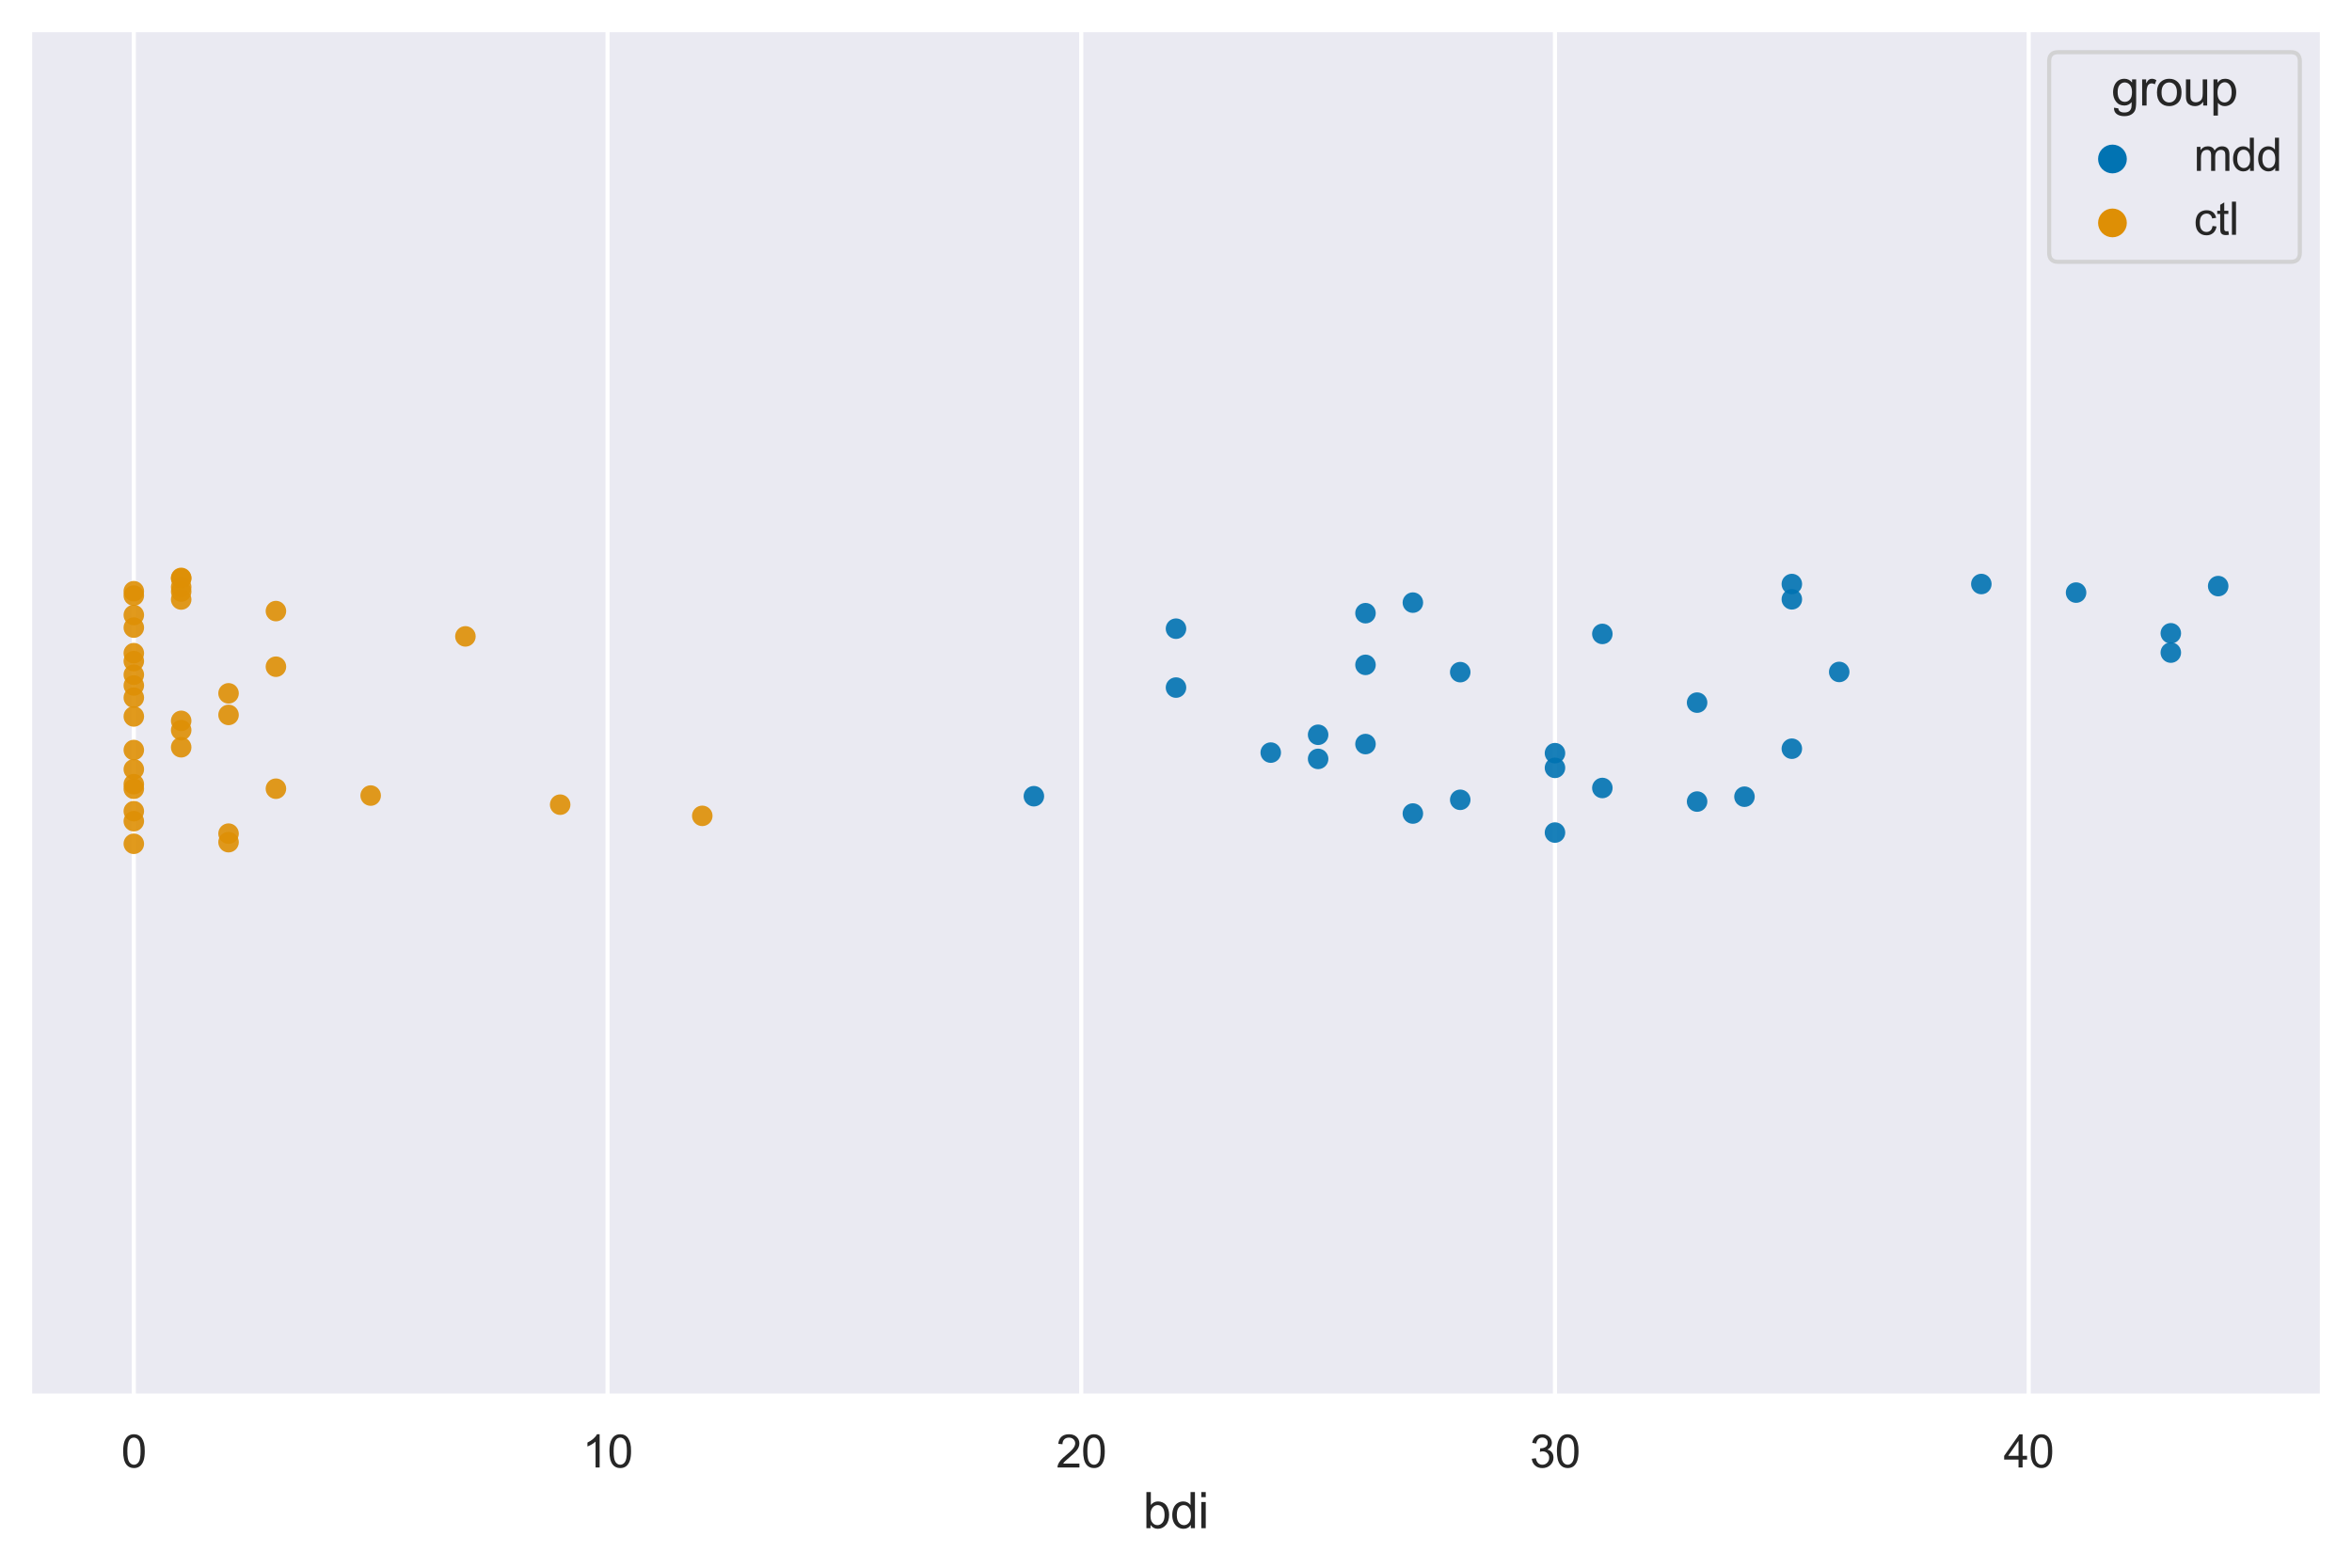 <?xml version="1.0" encoding="utf-8" standalone="no"?>
<!DOCTYPE svg PUBLIC "-//W3C//DTD SVG 1.1//EN"
  "http://www.w3.org/Graphics/SVG/1.1/DTD/svg11.dtd">
<svg xmlns:xlink="http://www.w3.org/1999/xlink" width="572.4pt" height="381.574pt" viewBox="0 0 572.4 381.574" xmlns="http://www.w3.org/2000/svg" version="1.1">
 <defs>
  <style type="text/css">*{stroke-linejoin: round; stroke-linecap: butt}</style>
 </defs>
 <g id="figure_1">
  <g id="patch_1">
   <path d="M 0 381.574 
L 572.4 381.574 
L 572.4 0 
L 0 0 
z
" style="fill: #ffffff"/>
  </g>
  <g id="axes_1">
   <g id="patch_2">
    <path d="M 7.2 339.84 
L 565.2 339.84 
L 565.2 7.2 
L 7.2 7.2 
z
" style="fill: #eaeaf2"/>
   </g>
   <g id="matplotlib.axis_1">
    <g id="xtick_1">
     <g id="line2d_1">
      <path d="M 32.564 339.84 
L 32.564 7.2 
" clip-path="url(#p4782b353ba)" style="fill: none; stroke: #ffffff; stroke-linecap: round"/>
     </g>
     <g id="text_1">
      <!-- 0 -->
      <g style="fill: #262626" transform="translate(29.505 357.214) scale(0.11 -0.11)">
       <defs>
        <path id="ArialMT-30" d="M 266 2259 
Q 266 3072 433 3567 
Q 600 4063 929 4331 
Q 1259 4600 1759 4600 
Q 2128 4600 2406 4451 
Q 2684 4303 2865 4023 
Q 3047 3744 3150 3342 
Q 3253 2941 3253 2259 
Q 3253 1453 3087 958 
Q 2922 463 2592 192 
Q 2263 -78 1759 -78 
Q 1097 -78 719 397 
Q 266 969 266 2259 
z
M 844 2259 
Q 844 1131 1108 757 
Q 1372 384 1759 384 
Q 2147 384 2411 759 
Q 2675 1134 2675 2259 
Q 2675 3391 2411 3762 
Q 2147 4134 1753 4134 
Q 1366 4134 1134 3806 
Q 844 3388 844 2259 
z
" transform="scale(0.016)"/>
       </defs>
       <use xlink:href="#ArialMT-30"/>
      </g>
     </g>
    </g>
    <g id="xtick_2">
     <g id="line2d_2">
      <path d="M 147.853 339.84 
L 147.853 7.2 
" clip-path="url(#p4782b353ba)" style="fill: none; stroke: #ffffff; stroke-linecap: round"/>
     </g>
     <g id="text_2">
      <!-- 10 -->
      <g style="fill: #262626" transform="translate(141.736 357.214) scale(0.11 -0.11)">
       <defs>
        <path id="ArialMT-31" d="M 2384 0 
L 1822 0 
L 1822 3584 
Q 1619 3391 1289 3197 
Q 959 3003 697 2906 
L 697 3450 
Q 1169 3672 1522 3987 
Q 1875 4303 2022 4600 
L 2384 4600 
L 2384 0 
z
" transform="scale(0.016)"/>
       </defs>
       <use xlink:href="#ArialMT-31"/>
       <use xlink:href="#ArialMT-30" x="55.615"/>
      </g>
     </g>
    </g>
    <g id="xtick_3">
     <g id="line2d_3">
      <path d="M 263.142 339.84 
L 263.142 7.2 
" clip-path="url(#p4782b353ba)" style="fill: none; stroke: #ffffff; stroke-linecap: round"/>
     </g>
     <g id="text_3">
      <!-- 20 -->
      <g style="fill: #262626" transform="translate(257.025 357.214) scale(0.11 -0.11)">
       <defs>
        <path id="ArialMT-32" d="M 3222 541 
L 3222 0 
L 194 0 
Q 188 203 259 391 
Q 375 700 629 1000 
Q 884 1300 1366 1694 
Q 2113 2306 2375 2664 
Q 2638 3022 2638 3341 
Q 2638 3675 2398 3904 
Q 2159 4134 1775 4134 
Q 1369 4134 1125 3890 
Q 881 3647 878 3216 
L 300 3275 
Q 359 3922 746 4261 
Q 1134 4600 1788 4600 
Q 2447 4600 2831 4234 
Q 3216 3869 3216 3328 
Q 3216 3053 3103 2787 
Q 2991 2522 2730 2228 
Q 2469 1934 1863 1422 
Q 1356 997 1212 845 
Q 1069 694 975 541 
L 3222 541 
z
" transform="scale(0.016)"/>
       </defs>
       <use xlink:href="#ArialMT-32"/>
       <use xlink:href="#ArialMT-30" x="55.615"/>
      </g>
     </g>
    </g>
    <g id="xtick_4">
     <g id="line2d_4">
      <path d="M 378.431 339.84 
L 378.431 7.2 
" clip-path="url(#p4782b353ba)" style="fill: none; stroke: #ffffff; stroke-linecap: round"/>
     </g>
     <g id="text_4">
      <!-- 30 -->
      <g style="fill: #262626" transform="translate(372.314 357.214) scale(0.11 -0.11)">
       <defs>
        <path id="ArialMT-33" d="M 269 1209 
L 831 1284 
Q 928 806 1161 595 
Q 1394 384 1728 384 
Q 2125 384 2398 659 
Q 2672 934 2672 1341 
Q 2672 1728 2419 1979 
Q 2166 2231 1775 2231 
Q 1616 2231 1378 2169 
L 1441 2663 
Q 1497 2656 1531 2656 
Q 1891 2656 2178 2843 
Q 2466 3031 2466 3422 
Q 2466 3731 2256 3934 
Q 2047 4138 1716 4138 
Q 1388 4138 1169 3931 
Q 950 3725 888 3313 
L 325 3413 
Q 428 3978 793 4289 
Q 1159 4600 1703 4600 
Q 2078 4600 2393 4439 
Q 2709 4278 2876 4000 
Q 3044 3722 3044 3409 
Q 3044 3113 2884 2869 
Q 2725 2625 2413 2481 
Q 2819 2388 3044 2092 
Q 3269 1797 3269 1353 
Q 3269 753 2831 336 
Q 2394 -81 1725 -81 
Q 1122 -81 723 278 
Q 325 638 269 1209 
z
" transform="scale(0.016)"/>
       </defs>
       <use xlink:href="#ArialMT-33"/>
       <use xlink:href="#ArialMT-30" x="55.615"/>
      </g>
     </g>
    </g>
    <g id="xtick_5">
     <g id="line2d_5">
      <path d="M 493.721 339.84 
L 493.721 7.2 
" clip-path="url(#p4782b353ba)" style="fill: none; stroke: #ffffff; stroke-linecap: round"/>
     </g>
     <g id="text_5">
      <!-- 40 -->
      <g style="fill: #262626" transform="translate(487.604 357.214) scale(0.11 -0.11)">
       <defs>
        <path id="ArialMT-34" d="M 2069 0 
L 2069 1097 
L 81 1097 
L 81 1613 
L 2172 4581 
L 2631 4581 
L 2631 1613 
L 3250 1613 
L 3250 1097 
L 2631 1097 
L 2631 0 
L 2069 0 
z
M 2069 1613 
L 2069 3678 
L 634 1613 
L 2069 1613 
z
" transform="scale(0.016)"/>
       </defs>
       <use xlink:href="#ArialMT-34"/>
       <use xlink:href="#ArialMT-30" x="55.615"/>
      </g>
     </g>
    </g>
    <g id="text_6">
     <!-- bdi -->
     <g style="fill: #262626" transform="translate(278.194 371.989) scale(0.12 -0.12)">
      <defs>
       <path id="ArialMT-62" d="M 941 0 
L 419 0 
L 419 4581 
L 981 4581 
L 981 2947 
Q 1338 3394 1891 3394 
Q 2197 3394 2470 3270 
Q 2744 3147 2920 2923 
Q 3097 2700 3197 2384 
Q 3297 2069 3297 1709 
Q 3297 856 2875 390 
Q 2453 -75 1863 -75 
Q 1275 -75 941 416 
L 941 0 
z
M 934 1684 
Q 934 1088 1097 822 
Q 1363 388 1816 388 
Q 2184 388 2453 708 
Q 2722 1028 2722 1663 
Q 2722 2313 2464 2622 
Q 2206 2931 1841 2931 
Q 1472 2931 1203 2611 
Q 934 2291 934 1684 
z
" transform="scale(0.016)"/>
       <path id="ArialMT-64" d="M 2575 0 
L 2575 419 
Q 2259 -75 1647 -75 
Q 1250 -75 917 144 
Q 584 363 401 755 
Q 219 1147 219 1656 
Q 219 2153 384 2558 
Q 550 2963 881 3178 
Q 1213 3394 1622 3394 
Q 1922 3394 2156 3267 
Q 2391 3141 2538 2938 
L 2538 4581 
L 3097 4581 
L 3097 0 
L 2575 0 
z
M 797 1656 
Q 797 1019 1065 703 
Q 1334 388 1700 388 
Q 2069 388 2326 689 
Q 2584 991 2584 1609 
Q 2584 2291 2321 2609 
Q 2059 2928 1675 2928 
Q 1300 2928 1048 2622 
Q 797 2316 797 1656 
z
" transform="scale(0.016)"/>
       <path id="ArialMT-69" d="M 425 3934 
L 425 4581 
L 988 4581 
L 988 3934 
L 425 3934 
z
M 425 0 
L 425 3319 
L 988 3319 
L 988 0 
L 425 0 
z
" transform="scale(0.016)"/>
      </defs>
      <use xlink:href="#ArialMT-62"/>
      <use xlink:href="#ArialMT-64" x="55.615"/>
      <use xlink:href="#ArialMT-69" x="111.23"/>
     </g>
    </g>
   </g>
   <g id="matplotlib.axis_2">
    <g id="ytick_1"/>
   </g>
   <g id="PathCollection_1"/>
   <g id="PathCollection_2"/>
   <g id="patch_3">
    <path d="M 7.2 339.84 
L 7.2 7.2 
" style="fill: none; stroke: #ffffff; stroke-width: 1.25; stroke-linejoin: miter; stroke-linecap: square"/>
   </g>
   <g id="patch_4">
    <path d="M 565.2 339.84 
L 565.2 7.2 
" style="fill: none; stroke: #ffffff; stroke-width: 1.25; stroke-linejoin: miter; stroke-linecap: square"/>
   </g>
   <g id="patch_5">
    <path d="M 7.2 339.84 
L 565.2 339.84 
" style="fill: none; stroke: #ffffff; stroke-width: 1.25; stroke-linejoin: miter; stroke-linecap: square"/>
   </g>
   <g id="patch_6">
    <path d="M 7.2 7.2 
L 565.2 7.2 
" style="fill: none; stroke: #ffffff; stroke-width: 1.25; stroke-linejoin: miter; stroke-linecap: square"/>
   </g>
   <g id="PathCollection_3">
    <defs>
     <path id="C0_0_2f637c1874" d="M 0 2.5 
C 0.663 2.5 1.299 2.237 1.768 1.768 
C 2.237 1.299 2.5 0.663 2.5 -0 
C 2.5 -0.663 2.237 -1.299 1.768 -1.768 
C 1.299 -2.237 0.663 -2.5 0 -2.5 
C -0.663 -2.5 -1.299 -2.237 -1.768 -1.768 
C -2.237 -1.299 -2.5 -0.663 -2.5 0 
C -2.5 0.663 -2.237 1.299 -1.768 1.768 
C -1.299 2.237 -0.663 2.5 0 2.5 
z
"/>
    </defs>
    <g clip-path="url(#p4782b353ba)">
     <use xlink:href="#C0_0_2f637c1874" x="320.787" y="178.855" style="fill: #0173b2; fill-opacity: 0.9"/>
    </g>
    <g clip-path="url(#p4782b353ba)">
     <use xlink:href="#C0_0_2f637c1874" x="378.431" y="186.91" style="fill: #0173b2; fill-opacity: 0.9"/>
    </g>
    <g clip-path="url(#p4782b353ba)">
     <use xlink:href="#C0_0_2f637c1874" x="332.316" y="181.119" style="fill: #0173b2; fill-opacity: 0.9"/>
    </g>
    <g clip-path="url(#p4782b353ba)">
     <use xlink:href="#C0_0_2f637c1874" x="436.076" y="142.164" style="fill: #0173b2; fill-opacity: 0.9"/>
    </g>
    <g clip-path="url(#p4782b353ba)">
     <use xlink:href="#C0_0_2f637c1874" x="539.836" y="142.665" style="fill: #0173b2; fill-opacity: 0.9"/>
    </g>
    <g clip-path="url(#p4782b353ba)">
     <use xlink:href="#C0_0_2f637c1874" x="378.431" y="202.661" style="fill: #0173b2; fill-opacity: 0.9"/>
    </g>
    <g clip-path="url(#p4782b353ba)">
     <use xlink:href="#C0_0_2f637c1874" x="286.2" y="153.031" style="fill: #0173b2; fill-opacity: 0.9"/>
    </g>
    <g clip-path="url(#p4782b353ba)">
     <use xlink:href="#C0_0_2f637c1874" x="413.018" y="195.114" style="fill: #0173b2; fill-opacity: 0.9"/>
    </g>
    <g clip-path="url(#p4782b353ba)">
     <use xlink:href="#C0_0_2f637c1874" x="528.307" y="158.852" style="fill: #0173b2; fill-opacity: 0.9"/>
    </g>
    <g clip-path="url(#p4782b353ba)">
     <use xlink:href="#C0_0_2f637c1874" x="528.307" y="154.155" style="fill: #0173b2; fill-opacity: 0.9"/>
    </g>
    <g clip-path="url(#p4782b353ba)">
     <use xlink:href="#C0_0_2f637c1874" x="309.258" y="183.196" style="fill: #0173b2; fill-opacity: 0.9"/>
    </g>
    <g clip-path="url(#p4782b353ba)">
     <use xlink:href="#C0_0_2f637c1874" x="482.192" y="142.161" style="fill: #0173b2; fill-opacity: 0.9"/>
    </g>
    <g clip-path="url(#p4782b353ba)">
     <use xlink:href="#C0_0_2f637c1874" x="251.613" y="193.81" style="fill: #0173b2; fill-opacity: 0.9"/>
    </g>
    <g clip-path="url(#p4782b353ba)">
     <use xlink:href="#C0_0_2f637c1874" x="67.15" y="162.288" style="fill: #de8f05; fill-opacity: 0.9"/>
    </g>
    <g clip-path="url(#p4782b353ba)">
     <use xlink:href="#C0_0_2f637c1874" x="32.564" y="174.396" style="fill: #de8f05; fill-opacity: 0.9"/>
    </g>
    <g clip-path="url(#p4782b353ba)">
     <use xlink:href="#C0_0_2f637c1874" x="320.787" y="184.728" style="fill: #0173b2; fill-opacity: 0.9"/>
    </g>
    <g clip-path="url(#p4782b353ba)">
     <use xlink:href="#C0_0_2f637c1874" x="32.564" y="190.884" style="fill: #de8f05; fill-opacity: 0.9"/>
    </g>
    <g clip-path="url(#p4782b353ba)">
     <use xlink:href="#C0_0_2f637c1874" x="44.093" y="177.727" style="fill: #de8f05; fill-opacity: 0.9"/>
    </g>
    <g clip-path="url(#p4782b353ba)">
     <use xlink:href="#C0_0_2f637c1874" x="389.96" y="154.306" style="fill: #0173b2; fill-opacity: 0.9"/>
    </g>
    <g clip-path="url(#p4782b353ba)">
     <use xlink:href="#C0_0_2f637c1874" x="355.374" y="194.685" style="fill: #0173b2; fill-opacity: 0.9"/>
    </g>
    <g clip-path="url(#p4782b353ba)">
     <use xlink:href="#C0_0_2f637c1874" x="55.621" y="174.022" style="fill: #de8f05; fill-opacity: 0.9"/>
    </g>
    <g clip-path="url(#p4782b353ba)">
     <use xlink:href="#C0_0_2f637c1874" x="32.564" y="149.715" style="fill: #de8f05; fill-opacity: 0.9"/>
    </g>
    <g clip-path="url(#p4782b353ba)">
     <use xlink:href="#C0_0_2f637c1874" x="32.564" y="192.002" style="fill: #de8f05; fill-opacity: 0.9"/>
    </g>
    <g clip-path="url(#p4782b353ba)">
     <use xlink:href="#C0_0_2f637c1874" x="55.621" y="202.921" style="fill: #de8f05; fill-opacity: 0.9"/>
    </g>
    <g clip-path="url(#p4782b353ba)">
     <use xlink:href="#C0_0_2f637c1874" x="32.564" y="205.39" style="fill: #de8f05; fill-opacity: 0.9"/>
    </g>
    <g clip-path="url(#p4782b353ba)">
     <use xlink:href="#C0_0_2f637c1874" x="32.564" y="187.266" style="fill: #de8f05; fill-opacity: 0.9"/>
    </g>
    <g clip-path="url(#p4782b353ba)">
     <use xlink:href="#C0_0_2f637c1874" x="32.564" y="199.887" style="fill: #de8f05; fill-opacity: 0.9"/>
    </g>
    <g clip-path="url(#p4782b353ba)">
     <use xlink:href="#C0_0_2f637c1874" x="113.266" y="154.907" style="fill: #de8f05; fill-opacity: 0.9"/>
    </g>
    <g clip-path="url(#p4782b353ba)">
     <use xlink:href="#C0_0_2f637c1874" x="378.431" y="183.333" style="fill: #0173b2; fill-opacity: 0.9"/>
    </g>
    <g clip-path="url(#p4782b353ba)">
     <use xlink:href="#C0_0_2f637c1874" x="32.564" y="164.239" style="fill: #de8f05; fill-opacity: 0.9"/>
    </g>
    <g clip-path="url(#p4782b353ba)">
     <use xlink:href="#C0_0_2f637c1874" x="436.076" y="182.247" style="fill: #0173b2; fill-opacity: 0.9"/>
    </g>
    <g clip-path="url(#p4782b353ba)">
     <use xlink:href="#C0_0_2f637c1874" x="32.564" y="144.978" style="fill: #de8f05; fill-opacity: 0.9"/>
    </g>
    <g clip-path="url(#p4782b353ba)">
     <use xlink:href="#C0_0_2f637c1874" x="44.093" y="143.991" style="fill: #de8f05; fill-opacity: 0.9"/>
    </g>
    <g clip-path="url(#p4782b353ba)">
     <use xlink:href="#C0_0_2f637c1874" x="32.564" y="143.91" style="fill: #de8f05; fill-opacity: 0.9"/>
    </g>
    <g clip-path="url(#p4782b353ba)">
     <use xlink:href="#C0_0_2f637c1874" x="55.621" y="204.997" style="fill: #de8f05; fill-opacity: 0.9"/>
    </g>
    <g clip-path="url(#p4782b353ba)">
     <use xlink:href="#C0_0_2f637c1874" x="389.96" y="191.808" style="fill: #0173b2; fill-opacity: 0.9"/>
    </g>
    <g clip-path="url(#p4782b353ba)">
     <use xlink:href="#C0_0_2f637c1874" x="332.316" y="161.84" style="fill: #0173b2; fill-opacity: 0.9"/>
    </g>
    <g clip-path="url(#p4782b353ba)">
     <use xlink:href="#C0_0_2f637c1874" x="32.564" y="158.991" style="fill: #de8f05; fill-opacity: 0.9"/>
    </g>
    <g clip-path="url(#p4782b353ba)">
     <use xlink:href="#C0_0_2f637c1874" x="44.093" y="142.895" style="fill: #de8f05; fill-opacity: 0.9"/>
    </g>
    <g clip-path="url(#p4782b353ba)">
     <use xlink:href="#C0_0_2f637c1874" x="32.564" y="160.93" style="fill: #de8f05; fill-opacity: 0.9"/>
    </g>
    <g clip-path="url(#p4782b353ba)">
     <use xlink:href="#C0_0_2f637c1874" x="32.564" y="197.456" style="fill: #de8f05; fill-opacity: 0.9"/>
    </g>
    <g clip-path="url(#p4782b353ba)">
     <use xlink:href="#C0_0_2f637c1874" x="32.564" y="182.571" style="fill: #de8f05; fill-opacity: 0.9"/>
    </g>
    <g clip-path="url(#p4782b353ba)">
     <use xlink:href="#C0_0_2f637c1874" x="44.093" y="181.899" style="fill: #de8f05; fill-opacity: 0.9"/>
    </g>
    <g clip-path="url(#p4782b353ba)">
     <use xlink:href="#C0_0_2f637c1874" x="447.605" y="163.561" style="fill: #0173b2; fill-opacity: 0.9"/>
    </g>
    <g clip-path="url(#p4782b353ba)">
     <use xlink:href="#C0_0_2f637c1874" x="505.25" y="144.248" style="fill: #0173b2; fill-opacity: 0.9"/>
    </g>
    <g clip-path="url(#p4782b353ba)">
     <use xlink:href="#C0_0_2f637c1874" x="332.316" y="149.26" style="fill: #0173b2; fill-opacity: 0.9"/>
    </g>
    <g clip-path="url(#p4782b353ba)">
     <use xlink:href="#C0_0_2f637c1874" x="436.076" y="145.883" style="fill: #0173b2; fill-opacity: 0.9"/>
    </g>
    <g clip-path="url(#p4782b353ba)">
     <use xlink:href="#C0_0_2f637c1874" x="413.018" y="171.031" style="fill: #0173b2; fill-opacity: 0.9"/>
    </g>
    <g clip-path="url(#p4782b353ba)">
     <use xlink:href="#C0_0_2f637c1874" x="170.911" y="198.592" style="fill: #de8f05; fill-opacity: 0.9"/>
    </g>
    <g clip-path="url(#p4782b353ba)">
     <use xlink:href="#C0_0_2f637c1874" x="355.374" y="163.61" style="fill: #0173b2; fill-opacity: 0.9"/>
    </g>
    <g clip-path="url(#p4782b353ba)">
     <use xlink:href="#C0_0_2f637c1874" x="44.093" y="140.805" style="fill: #de8f05; fill-opacity: 0.9"/>
    </g>
    <g clip-path="url(#p4782b353ba)">
     <use xlink:href="#C0_0_2f637c1874" x="343.845" y="198.027" style="fill: #0173b2; fill-opacity: 0.9"/>
    </g>
    <g clip-path="url(#p4782b353ba)">
     <use xlink:href="#C0_0_2f637c1874" x="424.547" y="193.929" style="fill: #0173b2; fill-opacity: 0.9"/>
    </g>
    <g clip-path="url(#p4782b353ba)">
     <use xlink:href="#C0_0_2f637c1874" x="286.2" y="167.369" style="fill: #0173b2; fill-opacity: 0.9"/>
    </g>
    <g clip-path="url(#p4782b353ba)">
     <use xlink:href="#C0_0_2f637c1874" x="343.845" y="146.687" style="fill: #0173b2; fill-opacity: 0.9"/>
    </g>
    <g clip-path="url(#p4782b353ba)">
     <use xlink:href="#C0_0_2f637c1874" x="44.093" y="145.931" style="fill: #de8f05; fill-opacity: 0.9"/>
    </g>
    <g clip-path="url(#p4782b353ba)">
     <use xlink:href="#C0_0_2f637c1874" x="67.15" y="191.983" style="fill: #de8f05; fill-opacity: 0.9"/>
    </g>
    <g clip-path="url(#p4782b353ba)">
     <use xlink:href="#C0_0_2f637c1874" x="44.093" y="140.663" style="fill: #de8f05; fill-opacity: 0.9"/>
    </g>
    <g clip-path="url(#p4782b353ba)">
     <use xlink:href="#C0_0_2f637c1874" x="90.208" y="193.654" style="fill: #de8f05; fill-opacity: 0.9"/>
    </g>
    <g clip-path="url(#p4782b353ba)">
     <use xlink:href="#C0_0_2f637c1874" x="67.15" y="148.747" style="fill: #de8f05; fill-opacity: 0.9"/>
    </g>
    <g clip-path="url(#p4782b353ba)">
     <use xlink:href="#C0_0_2f637c1874" x="136.324" y="195.87" style="fill: #de8f05; fill-opacity: 0.9"/>
    </g>
    <g clip-path="url(#p4782b353ba)">
     <use xlink:href="#C0_0_2f637c1874" x="32.564" y="166.859" style="fill: #de8f05; fill-opacity: 0.9"/>
    </g>
    <g clip-path="url(#p4782b353ba)">
     <use xlink:href="#C0_0_2f637c1874" x="55.621" y="168.768" style="fill: #de8f05; fill-opacity: 0.9"/>
    </g>
    <g clip-path="url(#p4782b353ba)">
     <use xlink:href="#C0_0_2f637c1874" x="32.564" y="152.771" style="fill: #de8f05; fill-opacity: 0.9"/>
    </g>
    <g clip-path="url(#p4782b353ba)">
     <use xlink:href="#C0_0_2f637c1874" x="32.564" y="169.818" style="fill: #de8f05; fill-opacity: 0.9"/>
    </g>
    <g clip-path="url(#p4782b353ba)">
     <use xlink:href="#C0_0_2f637c1874" x="44.093" y="175.468" style="fill: #de8f05; fill-opacity: 0.9"/>
    </g>
   </g>
   <g id="legend_1">
    <g id="patch_7">
     <path d="M 500.903 63.735 
L 557.5 63.735 
Q 559.7 63.735 559.7 61.535 
L 559.7 14.9 
Q 559.7 12.7 557.5 12.7 
L 500.903 12.7 
Q 498.703 12.7 498.703 14.9 
L 498.703 61.535 
Q 498.703 63.735 500.903 63.735 
z
" style="fill: #eaeaf2; opacity: 0.8; stroke: #cccccc; stroke-linejoin: miter"/>
    </g>
    <g id="text_7">
     <!-- group -->
     <g style="fill: #262626" transform="translate(513.858 25.689) scale(0.12 -0.12)">
      <defs>
       <path id="ArialMT-67" d="M 319 -275 
L 866 -356 
Q 900 -609 1056 -725 
Q 1266 -881 1628 -881 
Q 2019 -881 2231 -725 
Q 2444 -569 2519 -288 
Q 2563 -116 2559 434 
Q 2191 0 1641 0 
Q 956 0 581 494 
Q 206 988 206 1678 
Q 206 2153 378 2554 
Q 550 2956 876 3175 
Q 1203 3394 1644 3394 
Q 2231 3394 2613 2919 
L 2613 3319 
L 3131 3319 
L 3131 450 
Q 3131 -325 2973 -648 
Q 2816 -972 2473 -1159 
Q 2131 -1347 1631 -1347 
Q 1038 -1347 672 -1080 
Q 306 -813 319 -275 
z
M 784 1719 
Q 784 1066 1043 766 
Q 1303 466 1694 466 
Q 2081 466 2343 764 
Q 2606 1063 2606 1700 
Q 2606 2309 2336 2618 
Q 2066 2928 1684 2928 
Q 1309 2928 1046 2623 
Q 784 2319 784 1719 
z
" transform="scale(0.016)"/>
       <path id="ArialMT-72" d="M 416 0 
L 416 3319 
L 922 3319 
L 922 2816 
Q 1116 3169 1280 3281 
Q 1444 3394 1641 3394 
Q 1925 3394 2219 3213 
L 2025 2691 
Q 1819 2813 1613 2813 
Q 1428 2813 1281 2702 
Q 1134 2591 1072 2394 
Q 978 2094 978 1738 
L 978 0 
L 416 0 
z
" transform="scale(0.016)"/>
       <path id="ArialMT-6f" d="M 213 1659 
Q 213 2581 725 3025 
Q 1153 3394 1769 3394 
Q 2453 3394 2887 2945 
Q 3322 2497 3322 1706 
Q 3322 1066 3130 698 
Q 2938 331 2570 128 
Q 2203 -75 1769 -75 
Q 1072 -75 642 372 
Q 213 819 213 1659 
z
M 791 1659 
Q 791 1022 1069 705 
Q 1347 388 1769 388 
Q 2188 388 2466 706 
Q 2744 1025 2744 1678 
Q 2744 2294 2464 2611 
Q 2184 2928 1769 2928 
Q 1347 2928 1069 2612 
Q 791 2297 791 1659 
z
" transform="scale(0.016)"/>
       <path id="ArialMT-75" d="M 2597 0 
L 2597 488 
Q 2209 -75 1544 -75 
Q 1250 -75 995 37 
Q 741 150 617 320 
Q 494 491 444 738 
Q 409 903 409 1263 
L 409 3319 
L 972 3319 
L 972 1478 
Q 972 1038 1006 884 
Q 1059 663 1231 536 
Q 1403 409 1656 409 
Q 1909 409 2131 539 
Q 2353 669 2445 892 
Q 2538 1116 2538 1541 
L 2538 3319 
L 3100 3319 
L 3100 0 
L 2597 0 
z
" transform="scale(0.016)"/>
       <path id="ArialMT-70" d="M 422 -1272 
L 422 3319 
L 934 3319 
L 934 2888 
Q 1116 3141 1344 3267 
Q 1572 3394 1897 3394 
Q 2322 3394 2647 3175 
Q 2972 2956 3137 2557 
Q 3303 2159 3303 1684 
Q 3303 1175 3120 767 
Q 2938 359 2589 142 
Q 2241 -75 1856 -75 
Q 1575 -75 1351 44 
Q 1128 163 984 344 
L 984 -1272 
L 422 -1272 
z
M 931 1641 
Q 931 1000 1190 694 
Q 1450 388 1819 388 
Q 2194 388 2461 705 
Q 2728 1022 2728 1688 
Q 2728 2322 2467 2637 
Q 2206 2953 1844 2953 
Q 1484 2953 1207 2617 
Q 931 2281 931 1641 
z
" transform="scale(0.016)"/>
      </defs>
      <use xlink:href="#ArialMT-67"/>
      <use xlink:href="#ArialMT-72" x="55.615"/>
      <use xlink:href="#ArialMT-6f" x="88.916"/>
      <use xlink:href="#ArialMT-75" x="144.531"/>
      <use xlink:href="#ArialMT-70" x="200.146"/>
     </g>
    </g>
    <g id="PathCollection_4">
     <defs>
      <path id="mf7194b1be6" d="M 0 3 
C 0.796 3 1.559 2.684 2.121 2.121 
C 2.684 1.559 3 0.796 3 0 
C 3 -0.796 2.684 -1.559 2.121 -2.121 
C 1.559 -2.684 0.796 -3 0 -3 
C -0.796 -3 -1.559 -2.684 -2.121 -2.121 
C -2.684 -1.559 -3 -0.796 -3 0 
C -3 0.796 -2.684 1.559 -2.121 2.121 
C -1.559 2.684 -0.796 3 0 3 
z
" style="stroke: #0173b2"/>
     </defs>
     <g>
      <use xlink:href="#mf7194b1be6" x="514.103" y="38.701" style="fill: #0173b2; stroke: #0173b2"/>
     </g>
    </g>
    <g id="text_8">
     <!-- mdd -->
     <g style="fill: #262626" transform="translate(533.903 41.589) scale(0.11 -0.11)">
      <defs>
       <path id="ArialMT-6d" d="M 422 0 
L 422 3319 
L 925 3319 
L 925 2853 
Q 1081 3097 1340 3245 
Q 1600 3394 1931 3394 
Q 2300 3394 2536 3241 
Q 2772 3088 2869 2813 
Q 3263 3394 3894 3394 
Q 4388 3394 4653 3120 
Q 4919 2847 4919 2278 
L 4919 0 
L 4359 0 
L 4359 2091 
Q 4359 2428 4304 2576 
Q 4250 2725 4106 2815 
Q 3963 2906 3769 2906 
Q 3419 2906 3187 2673 
Q 2956 2441 2956 1928 
L 2956 0 
L 2394 0 
L 2394 2156 
Q 2394 2531 2256 2718 
Q 2119 2906 1806 2906 
Q 1569 2906 1367 2781 
Q 1166 2656 1075 2415 
Q 984 2175 984 1722 
L 984 0 
L 422 0 
z
" transform="scale(0.016)"/>
      </defs>
      <use xlink:href="#ArialMT-6d"/>
      <use xlink:href="#ArialMT-64" x="83.301"/>
      <use xlink:href="#ArialMT-64" x="138.916"/>
     </g>
    </g>
    <g id="PathCollection_5">
     <defs>
      <path id="m57cf9d220b" d="M 0 3 
C 0.796 3 1.559 2.684 2.121 2.121 
C 2.684 1.559 3 0.796 3 0 
C 3 -0.796 2.684 -1.559 2.121 -2.121 
C 1.559 -2.684 0.796 -3 0 -3 
C -0.796 -3 -1.559 -2.684 -2.121 -2.121 
C -2.684 -1.559 -3 -0.796 -3 0 
C -3 0.796 -2.684 1.559 -2.121 2.121 
C -1.559 2.684 -0.796 3 0 3 
z
" style="stroke: #de8f05"/>
     </defs>
     <g>
      <use xlink:href="#m57cf9d220b" x="514.103" y="54.261" style="fill: #de8f05; stroke: #de8f05"/>
     </g>
    </g>
    <g id="text_9">
     <!-- ctl -->
     <g style="fill: #262626" transform="translate(533.903 57.148) scale(0.11 -0.11)">
      <defs>
       <path id="ArialMT-63" d="M 2588 1216 
L 3141 1144 
Q 3050 572 2676 248 
Q 2303 -75 1759 -75 
Q 1078 -75 664 370 
Q 250 816 250 1647 
Q 250 2184 428 2587 
Q 606 2991 970 3192 
Q 1334 3394 1763 3394 
Q 2303 3394 2647 3120 
Q 2991 2847 3088 2344 
L 2541 2259 
Q 2463 2594 2264 2762 
Q 2066 2931 1784 2931 
Q 1359 2931 1093 2626 
Q 828 2322 828 1663 
Q 828 994 1084 691 
Q 1341 388 1753 388 
Q 2084 388 2306 591 
Q 2528 794 2588 1216 
z
" transform="scale(0.016)"/>
       <path id="ArialMT-74" d="M 1650 503 
L 1731 6 
Q 1494 -44 1306 -44 
Q 1000 -44 831 53 
Q 663 150 594 308 
Q 525 466 525 972 
L 525 2881 
L 113 2881 
L 113 3319 
L 525 3319 
L 525 4141 
L 1084 4478 
L 1084 3319 
L 1650 3319 
L 1650 2881 
L 1084 2881 
L 1084 941 
Q 1084 700 1114 631 
Q 1144 563 1211 522 
Q 1278 481 1403 481 
Q 1497 481 1650 503 
z
" transform="scale(0.016)"/>
       <path id="ArialMT-6c" d="M 409 0 
L 409 4581 
L 972 4581 
L 972 0 
L 409 0 
z
" transform="scale(0.016)"/>
      </defs>
      <use xlink:href="#ArialMT-63"/>
      <use xlink:href="#ArialMT-74" x="50"/>
      <use xlink:href="#ArialMT-6c" x="77.783"/>
     </g>
    </g>
   </g>
  </g>
 </g>
 <defs>
  <clipPath id="p4782b353ba">
   <rect x="7.2" y="7.2" width="558" height="332.64"/>
  </clipPath>
 </defs>
</svg>